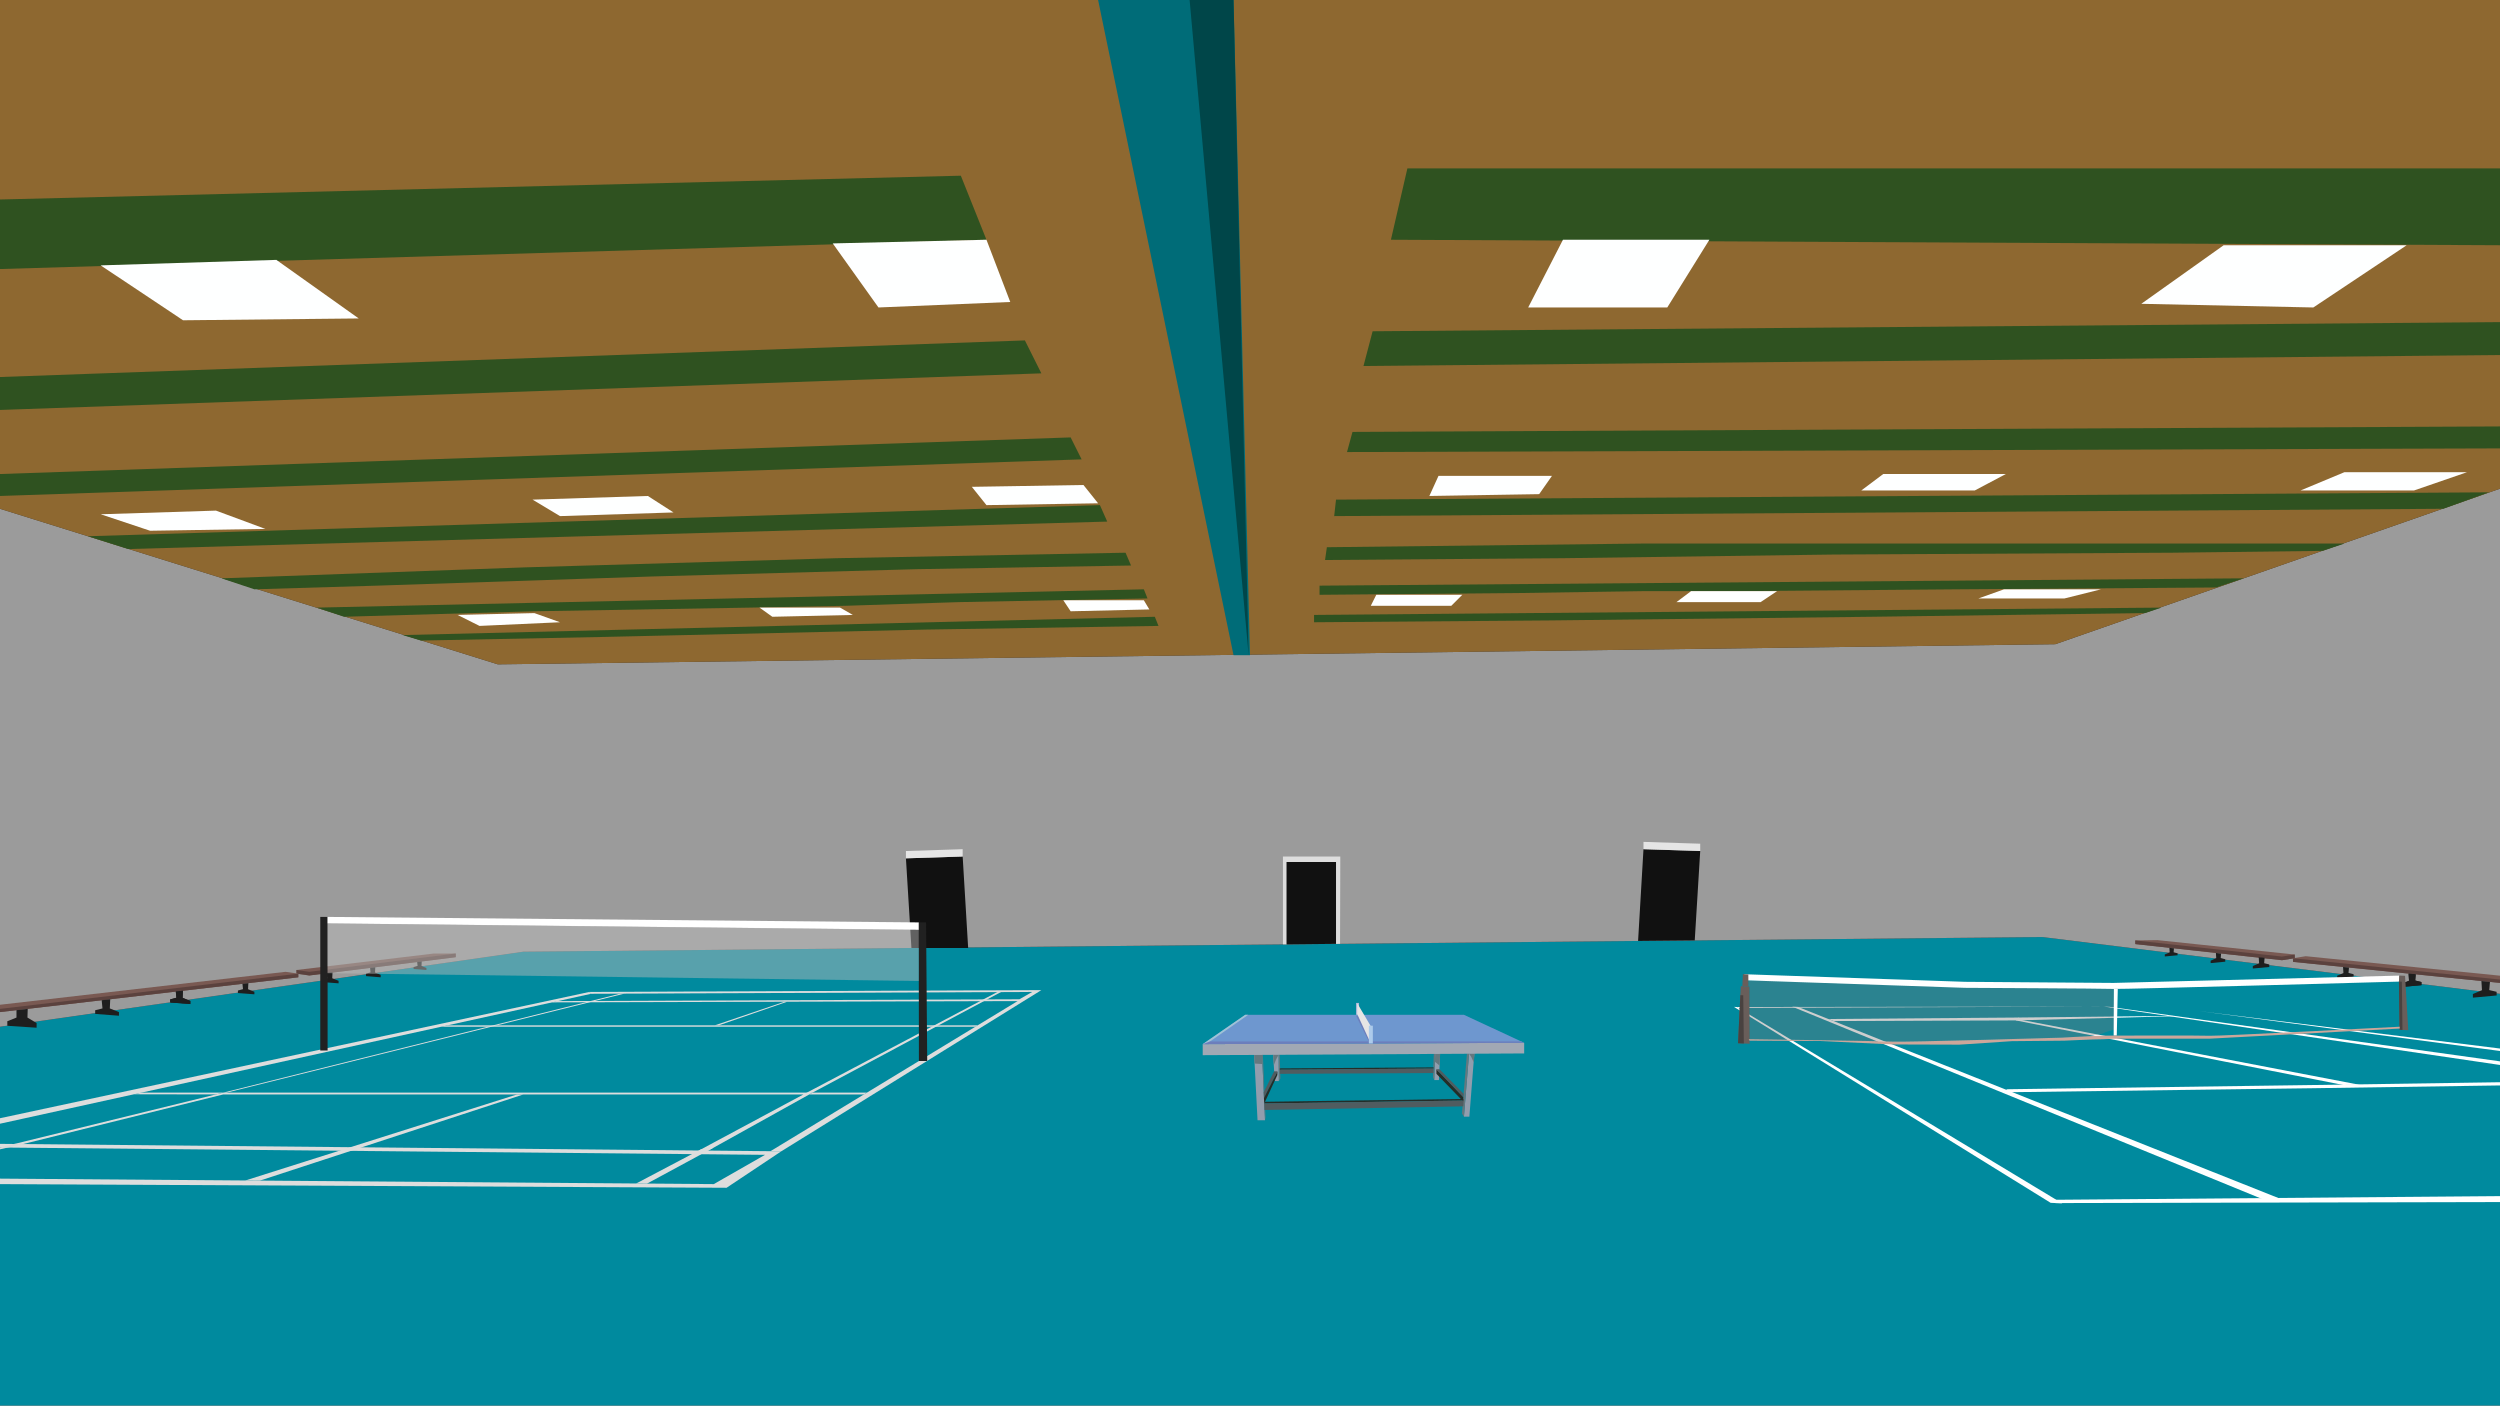 <svg xmlns="http://www.w3.org/2000/svg" viewBox="0 0 1366 768"><rect x="0" y="0" width="1366" height="768" fill="#333333" stroke="none"/><defs><style>.cls-1{fill:#008a9e;}.cls-2{fill:#ddd;}.cls-3{fill:#d8d8d8;}.cls-4{fill:#9b9b9b;}.cls-5{fill:#919dad;}.cls-6{fill:#64787f;}.cls-7{fill:#242d28;}.cls-8{fill:#505c60;}.cls-9{fill:#a1a8b4;}.cls-10{fill:#6e97cf;}.cls-11{fill:#9fc3d6;}.cls-12{fill:#6c7ebc;}.cls-13{fill:#aeb8d9;}.cls-14{fill:#e6e5e5;}.cls-15{fill:#adcbeb;}.cls-16{fill:#111;}.cls-17{fill:#e5e5e5;}.cls-18{fill:#795952;}.cls-19{fill:#5b423e;}.cls-20{fill:#1e1e1e;}.cls-21{fill:#212121;}.cls-22{fill:#fff;}.cls-23{fill:#bcbbbb;opacity:0.47;}.cls-24{fill:#777;opacity:0.36;}.cls-25{fill:#695e5a;}.cls-26{fill:#494240;}.cls-27{fill:#cca69a;}.cls-28{fill:#8e6830;}.cls-29{fill:#2f5220;}.cls-30{fill:#006c78;}.cls-31{fill:#004649;}.cls-32{fill:#feffff;}.cls-33{fill:none;}</style></defs><title>zaal met tennis tafeltennis en badminton</title><g id="Laag_2" data-name="Laag 2"><polygon class="cls-1" points="0 561 286 520 1116 512 1366 543 1366 768 0 768 0 561"/></g><g id="Laag_7" data-name="Laag 7"><polygon class="cls-2" points="397 649 0 647 0 644 390 647 418 631 0 627 0 611 322 542 323 543 0 614 0 625 419 629 427 629 397 649"/><polyline class="cls-2" points="569 541 427 629 421 629 556 547 301.61 547.7 304 547 557 546 564 542 323 543 322 542"/><polygon class="cls-2" points="444 597 387 628.7 381.75 628.7 439 598 122 598 12.55 625.12 7.77 625.07 122 597 444 597"/><polygon class="cls-2" points="390 627 353.54 646.72 347.58 646.67 383 628 390 627"/><polygon class="cls-3" points="13 625 0 628 0 627 8 625 13 625"/><polygon class="cls-2" points="444 597 547 542 545 542 439 598 444 597"/><polygon class="cls-2" points="123.92 597 341.13 542.92 338.88 542.92 122 597 123.92 597"/><polyline class="cls-2" points="532.95 561 241.11 561 244.53 560.25 534.31 560.25 533 561"/><polygon class="cls-2" points="444 597 473.68 597 472.04 598 442.2 598 444 597"/><polygon class="cls-2" points="122 597 77.34 597 73.14 597.92 117.93 598 122 597"/><polygon class="cls-2" points="142 645.09 286 598 282.5 598 134 645.03 142 645.09"/><polygon class="cls-2" points="392.75 560.25 430.13 547.34 428.58 547.34 390.54 560.25 392.75 560.25"/></g><g id="Laag_3" data-name="Laag 3"><polygon class="cls-4" points="0 561 286 520 1116 512 1366 543 1366 267 1123 352 272 363 0 278 0 561"/></g><g id="Laag_11" data-name="Laag 11"><polygon class="cls-5" points="685.26 576.1 689.57 576.1 691.2 612.13 687.12 612.13 685.26 576.1"/><polygon class="cls-5" points="695.65 576.1 696.51 590.71 698.78 590.71 698.65 576.1 695.65 576.1"/><polygon class="cls-5" points="783.66 590.16 784.11 575.55 786.88 575.55 786.24 590.16 783.66 590.16"/><polygon class="cls-5" points="802.72 575.55 799.9 610.13 802.86 610.13 805.58 575.55 802.72 575.55"/><polyline class="cls-6" points="685.26 576.41 685.53 581.13 689.84 581.4 689.61 576.37 685.26 576.41"/><path class="cls-6" d="M698.78,576.23s-1.18,1.91-1.54,2.68-1.23,3.18-1.23,3.18l-.36-6Z"/><path class="cls-6" d="M784.16,575.87l-.14,4.31s2.59,1.91,2.59,2.22.27-6.54.27-6.54h-2.72"/><path class="cls-6" d="M802,575.55h3.81l-.59,5s-.91-2.27-1.32-3c-.27-.5-1.32-2-1.32-2"/><polygon class="cls-6" points="799.9 610.13 798.82 608.46 801.54 575.55 802.72 575.55 799.9 610.13"/><polygon class="cls-6" points="691.2 612 691.48 610.59 690.02 576.1 689.57 576.1 691.2 612"/><polygon class="cls-6" points="698.78 590.71 699.6 589.26 699.24 576.1 698.65 576.1 698.78 590.71"/><polygon class="cls-6" points="783.7 590.16 782.98 588.62 783.43 575.55 784.16 575.55 783.7 590.16"/><polyline class="cls-7" points="690.79 602.92 691.2 602.01 799.5 600.47 799.77 601.33 690.79 602.92"/><polygon class="cls-7" points="799.45 601.78 799.54 599.47 784.84 584.22 784.88 586.76 799.45 601.78"/><polygon class="cls-7" points="699.28 583.76 783.34 583.22 783.29 583.86 699.28 584.49 699.28 583.76"/><polygon class="cls-8" points="690.48 596.79 696.2 585.35 698.01 585.4 690.61 600.11 690.48 596.79"/><polygon class="cls-8" points="690.79 602.92 799.77 601.33 799.54 604.51 690.93 606.5 690.79 602.92"/><polygon class="cls-8" points="786.52 584.22 799.72 597.65 799.54 599.47 784.84 584.22 786.52 584.22"/><polygon class="cls-8" points="699.28 584.49 783.29 583.86 783.25 586.31 699.28 586.76 699.28 584.49"/><polygon class="cls-7" points="698.01 585.4 697.92 587.44 690.79 602.92 690.61 600.01 698.01 585.4"/><polyline class="cls-9" points="657.16 570.15 657.16 576.55 832.81 575.6 832.81 569.79 657.16 570.51"/><polygon class="cls-10" points="657.16 570.51 680.4 554.49 799.86 554.49 832.81 569.79 657.16 570.51"/><polygon class="cls-11" points="657.21 570.51 680.4 554.49 682.03 554.49 659.11 570.47 657.21 570.51"/><polygon class="cls-12" points="740.95 555.03 743.08 555.03 749.84 568.51 747.98 569.2 740.95 555.03"/><polygon class="cls-12" points="657.16 570.51 661.16 569.06 831.13 569.01 832.81 569.79 657.16 570.51"/><rect class="cls-13" x="740.95" y="548" width="1.63" height="6.49"/><polygon class="cls-14" points="741.58 554.08 748.84 569.83 748.84 560.44 741.58 548.14 741.58 554.08"/><rect class="cls-15" x="747.94" y="560.44" width="2.18" height="9.71"/></g><g id="Laag_10" data-name="Laag 10"><polygon class="cls-2" points="703 516 703 471 730 471 730 515.72 732.2 515.7 732.34 468 701 468 701 516 703 516"/><polygon class="cls-16" points="703 516 730 515.72 730 471 703 471 703 516"/><polygon class="cls-16" points="495 469 498 518 529 518 526 468 495 469"/><polygon class="cls-17" points="495 468 495 465 526 464 526 468 495 469 495 468"/><polyline class="cls-16" points="895.05 514.13 898 464 929 465 926.01 513.83"/><polygon class="cls-17" points="929 464 929 461 898 460 898 464 929 465 929 464"/></g><g id="Laag_9" data-name="Laag 9"><polygon class="cls-18" points="0 553 163 534 163 532 156 531 0 549 0 553"/><polygon class="cls-19" points="163 532 0 551.25 0 553 163 534 163 532"/><polygon class="cls-18" points="169 533 249 523 249 521 237 521 162 530 162 531.86 163 532 163 532 163 532.14 169 533"/><polygon class="cls-19" points="162 530 169 531 249 521 249 523 169 533 163 532.14 163 532 162 531.9 162 530"/><polygon class="cls-20" points="9.01 551.95 9 556 4 558 4 560.49 20 561.55 20 559 15 556 15.15 551.23 9.01 551.95"/><polygon class="cls-20" points="55.56 546.52 55.6 546.99 56 551 52 552 52 554 65 555 65 553 60 551 60.23 545.98 55.56 546.52"/><polygon class="cls-20" points="96.05 541.77 96.39 545.17 93 546.07 93 547.77 104 548.61 104 546.92 99.77 545.23 99.94 541.35 96.05 541.77"/><polygon class="cls-20" points="96.05 541.77 96.39 545.17 93 546.07 93 547.77 104 548.61 104 546.92 99.77 545.23 99.94 541.35 96.05 541.77"/><polygon class="cls-20" points="132.47 537.56 132.77 540.47 130 541.22 130 542.6 139 543.29 139 541.91 135.54 540.52 135.7 537.18 132.47 537.56"/><polygon class="cls-20" points="178.47 531.56 178.77 534.47 176 535.22 176 536.6 185 537.29 185 535.91 181.54 534.52 181.7 531.18 178.47 531.56"/><polygon class="cls-20" points="202.23 528.87 202.46 531.3 200 532.01 200 533.34 208 534 208 532.68 204.92 531.35 205.05 528.49 202.23 528.87"/><polygon class="cls-20" points="227.94 525.64 228.16 527.77 226 528.36 226 529.45 233 530 233 528.91 230.31 527.82 230.43 525.32 227.94 525.64"/><polygon class="cls-18" points="1366 537.06 1252.9 525.57 1252.87 523.57 1259.85 522.47 1366 533.12 1366 537.06"/><polygon class="cls-19" points="1252.87 523.57 1366 535.23 1366 537.06 1252.9 525.57 1252.87 523.57"/><polygon class="cls-18" points="1246.88 524.66 1166.74 515.85 1166.71 513.85 1178.71 513.67 1253.84 521.56 1253.86 523.41 1252.87 523.57 1252.87 523.57 1252.87 523.72 1246.88 524.66"/><polygon class="cls-19" points="1253.84 521.56 1246.85 522.66 1166.71 513.85 1166.74 515.85 1246.88 524.66 1252.87 523.72 1252.87 523.57 1253.87 523.46 1253.84 521.56"/><polygon class="cls-20" points="1360.51 536.5 1360.47 536.97 1360.14 540.98 1364.15 541.92 1364.18 543.92 1351.2 545.12 1351.17 543.12 1356.14 541.04 1355.84 536.02 1360.51 536.5"/><polygon class="cls-20" points="1319.95 532.35 1319.67 535.75 1323.07 536.61 1323.09 538.3 1312.11 539.31 1312.08 537.62 1316.29 535.86 1316.05 531.99 1319.95 532.35"/><polygon class="cls-20" points="1319.95 532.35 1319.67 535.75 1323.07 536.61 1323.09 538.3 1312.11 539.31 1312.08 537.62 1316.29 535.86 1316.05 531.99 1319.95 532.35"/><polygon class="cls-20" points="1283.48 528.68 1283.22 531.6 1286 532.3 1286.02 533.68 1277.03 534.51 1277.01 533.12 1280.45 531.69 1280.24 528.35 1283.48 528.68"/><polygon class="cls-20" points="1237.39 523.36 1237.13 526.28 1239.92 526.98 1239.94 528.37 1230.95 529.19 1230.93 527.81 1234.37 526.37 1234.16 523.03 1237.39 523.36"/><polygon class="cls-20" points="1213.6 521.03 1213.4 523.46 1215.87 524.14 1215.89 525.46 1207.9 526.24 1207.88 524.92 1210.94 523.55 1210.77 520.69 1213.6 521.03"/><polygon class="cls-20" points="1187.84 518.17 1187.66 520.32 1189.82 520.87 1189.84 521.96 1182.85 522.61 1182.83 521.52 1185.5 520.39 1185.35 517.9 1187.84 518.17"/></g><g id="Laag_8" data-name="Laag 8"><polygon class="cls-21" points="502.09 579.74 506.63 579.74 506 504 502 504 502.09 579.74"/><rect class="cls-21" x="175" y="501" width="4" height="73"/><polyline class="cls-22" points="179 501 502 504 502 508.08 179 504.54 179 501"/><polygon class="cls-23" points="179 504.5 179 531.75 502 536 502 508 179 504.5"/><polyline class="cls-22" points="1120.46 657.22 947.43 550.16 949.02 550.24 1126.81 657.53 1120.46 657.22"/><polygon class="cls-22" points="1246.31 655.15 982.43 550.19 979.25 550.04 1236.14 655.17 1246.31 655.15"/><polygon class="cls-22" points="1366 656.81 1123.24 657.36 1120.54 655.58 1366 653.56 1366 656.81"/><polygon class="cls-22" points="1096.4 595.17 1264.21 592.85 1366 591.33 1366 593.08 1263.36 594.61 1096.32 596.81 1096.4 595.17"/><polygon class="cls-22" points="1366 581.9 1149.47 549.98 1152.64 550.13 1365.99 579.92 1366 581.9"/><polygon class="cls-22" points="1280.32 592.83 1101.38 557.55 1103.05 555.98 1103.05 555.98 1104.11 557.19 1289.64 592.81 1280.32 592.83"/><polygon class="cls-22" points="1001.95 557.9 1101.38 557.55 1187.73 555.27 1187.4 555.09 1103.05 555.98 999.1 556.78 1001.95 557.9"/><polygon class="cls-22" points="949.02 550.24 1149.47 549.98 949.84 550.73 949.02 550.24"/><polygon class="cls-22" points="1366 572.92 1201.84 552.49 1366 574.26 1366 572.92"/><polygon class="cls-24" points="955.31 535.72 955.28 539.01 955.92 539.04 955.94 545.39 955.92 567.81 991.6 568.32 1035.6 569.21 1073.61 568.44 1105.67 567.63 1118.98 567.2 1126.38 566.98 1131.96 566.71 1136.92 566.39 1140.61 566.08 1143.12 565.83 1145.9 565.45 1147.32 565.19 1148.76 564.76 1149.98 564.23 1151.9 563.51 1154.83 562.62 1155.18 562.62 1155.03 540.55 1154.7 540.35 955.31 535.72"/><polygon class="cls-25" points="956.01 570.32 955.92 539.04 951.16 538.82 949.66 570.02 956.01 570.32"/><path class="cls-22" d="M953.06,532.32l-.16,3.28,120.7,4.15s76.34.37,81.1.6,156.09-4,156.09-4l.16-3.28-156.09,4-81.1-.6Z"/><polygon class="cls-25" points="952 538.86 952.32 532.28 955.29 532.42 955.32 539.02 952 538.86"/><polyline class="cls-25" points="1310.79 536.32 1311.12 562.67 1315.88 562.9 1314.12 533.19 1310.95 533.04"/><polygon class="cls-22" points="1155.03 540.36 1157.16 540.35 1156.6 565.85 1154.9 565.85 1155.03 540.36"/><polyline class="cls-26" points="1310.79 536.32 1312.38 536.4 1312.71 562.75 1311.12 562.67 1310.79 536.32"/><polygon class="cls-26" points="952.51 543.82 952.84 570.17 949.66 570.02 950.92 543.74 952.51 543.82"/><path class="cls-27" d="M956,567.8c10.22.14,70.75,1,78,1.32,7.94.38,92.37-2.15,92.37-2.15s19.88-1.11,23.43-1.12h8.48s44.51-.14,49.27.09S1311.2,561,1311.2,561l0,1-103.67,5.52-50,0c-3.55,0-8.84.44-10.43.37s-19.12.73-19.12.73l-28.65.27-28.73,1.91-36.58-.11-39.68-1.9L956,568.62S955.05,567.79,956,567.8Z"/></g><g id="Laag_4" data-name="Laag 4"><polygon class="cls-28" points="0 0 0 278 272 363 1123 352 1366 267 1366 0 0 0"/></g><g id="Laag_6" data-name="Laag 6"><polygon class="cls-29" points="0 206 560 186 569 204 0 224 0 206"/><polygon class="cls-29" points="0 259 585 239 591 251 0 271 0 259"/><polygon class="cls-29" points="601 276 605 285 70 300 48 293 601 276"/><polygon class="cls-29" points="615 302 457 305 287 310 121 316 139 322 206 320 356 315 501 311 618 309 615 302"/><polygon class="cls-29" points="625 322 627 327 524 329 462 331 410 332 292 334 188 337 173 332 625 322"/><polygon class="cls-29" points="631 337 633 342 506 344 331 348 230 350 220 347 631 337"/><polygon class="cls-29" points="1366 176 750 181 745 200 1366 194 1366 176"/><polygon class="cls-29" points="1366 233 739 236 736 247 1366 245 1366 233"/><polygon class="cls-29" points="730 273 729 282 1335 278 1360 269 730 273"/><polygon class="cls-29" points="725 299 897 297 1068 297 1281 297 1269 301 1187 302 1002 303 854 305 724 306 725 299"/><polygon class="cls-29" points="721 320 721 325 832 324 898 323 950 323 1070 322 1211 321 1226 316 721 320"/><polygon class="cls-29" points="718 336 718 340 847 339 1023 337 1172 335 1181 332 718 336"/><polygon class="cls-29" points="0 147 539 131 525 96 0 109 0 147"/><polygon class="cls-29" points="760 131 1366 134 1366 92 769 92 760 131"/><polygon class="cls-30" points="674 358 600 0 674 0 683 358 674 358"/><polygon class="cls-31" points="682.25 358 650 0 674 0 682.25 358"/></g><g id="Laag_5" data-name="Laag 5"><polygon class="cls-32" points="55 281 118 279 145 289 82 290 55 281"/><polygon class="cls-32" points="291 273 306 282 368 280 354 271 291 273"/><polygon class="cls-32" points="539 276 531 266 592 265 600 275 539 276"/><polygon class="cls-32" points="786 260 781 271 841 270 848 260 786 260"/><polygon class="cls-32" points="1029 259 1017 268 1079 268 1096 259 1029 259"/><polygon class="cls-32" points="1281 258 1257 268 1319 268 1348 258 1281 258"/><polygon class="cls-32" points="1081 327 1095 322 1148 322 1128 327 1081 327"/><polygon class="cls-32" points="916 329 962 329 971 323 924 323 916 329"/><polygon class="cls-32" points="793 331 799 325 752 325 749 331 793 331"/><polygon class="cls-32" points="581 328 625 328 628 333 585 334 581 328"/><polygon class="cls-32" points="415 332 459 332 466 336 422 337 415 332"/><polygon class="cls-32" points="250 336 292 335 306 340 262 342 250 336"/><polygon class="cls-32" points="100 175 55 145 151 142 196 174 100 175"/><polygon class="cls-32" points="480 168 552 165 539 131 455 133 480 168"/><polygon class="cls-32" points="911 168 835 168 854 131 934 131 911 168"/><polygon class="cls-32" points="1264 168 1315 134 1215 134 1170 166 1264 168"/><path class="cls-33" d="M749,331"/></g></svg>